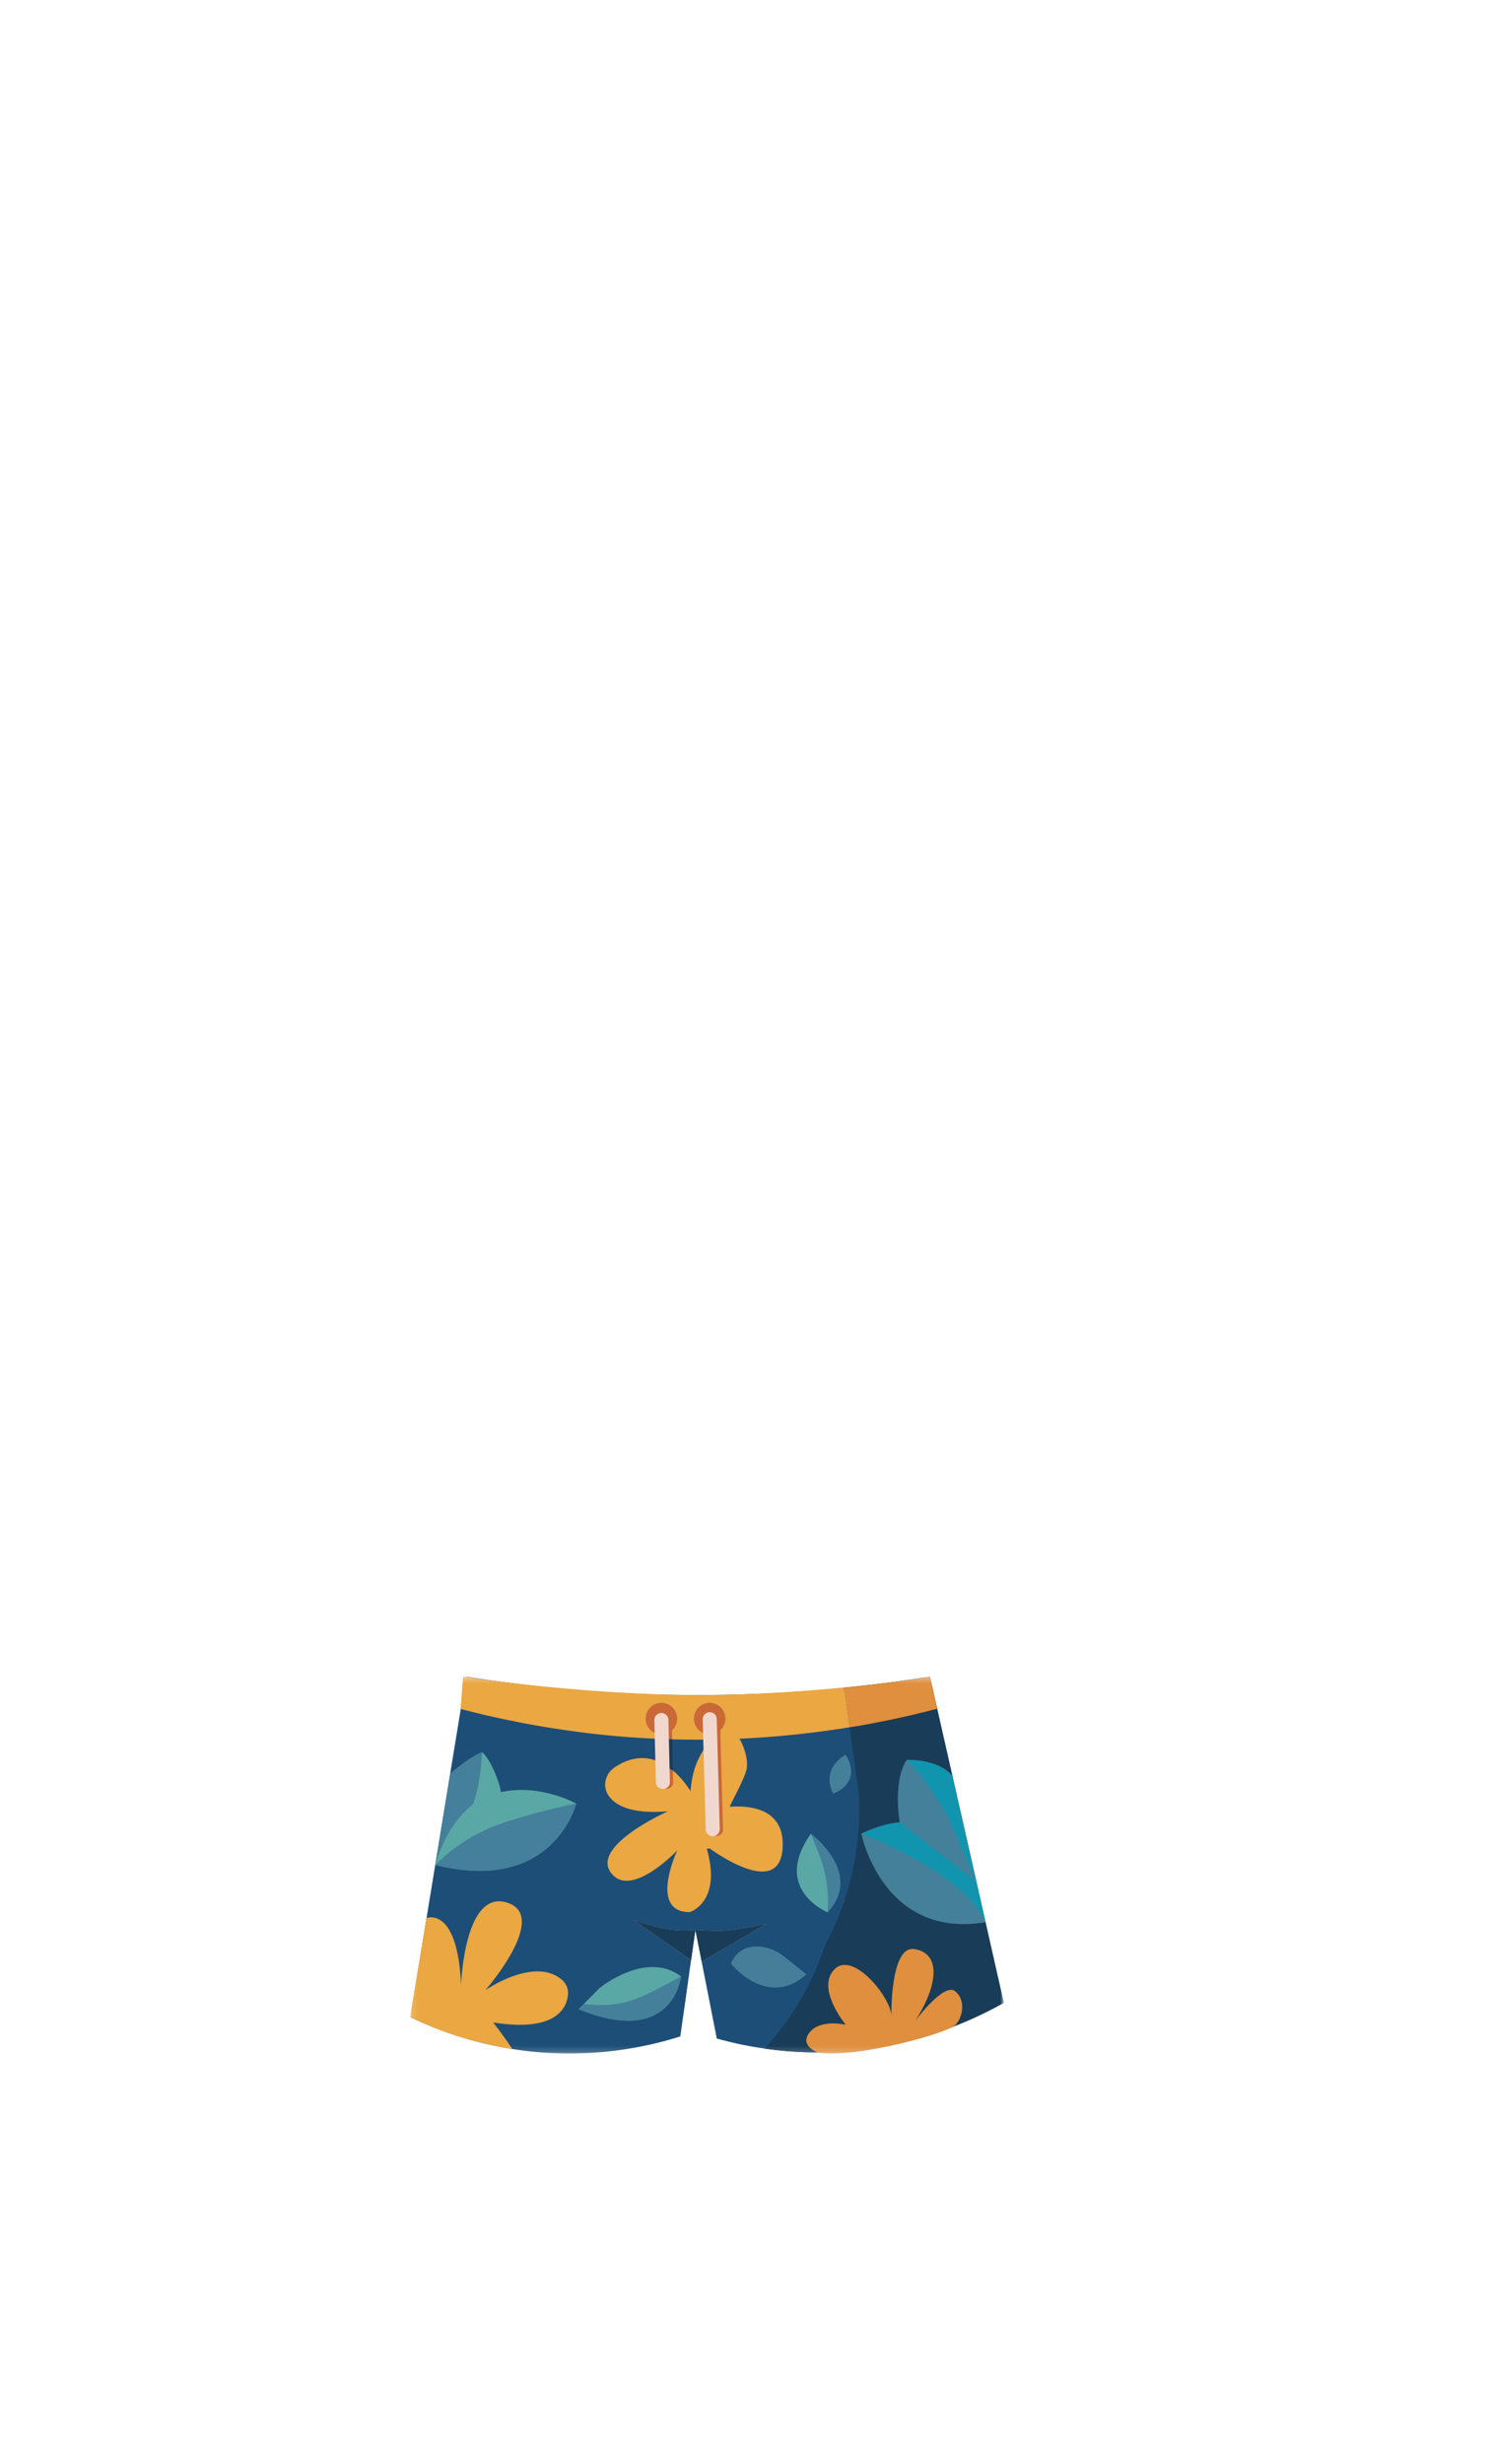 <svg xmlns="http://www.w3.org/2000/svg" width="251" height="415" fill="none" viewBox="0 0 251 415">
  <mask id="a" width="101" height="64" x="69" y="282" maskUnits="userSpaceOnUse" style="mask-type:luminance">
    <path fill="#fff" d="M169.086 282.335H69.123v63.498h99.963v-63.498Z"/>
  </mask>
  <g mask="url(#a)">
    <path fill="#575858" d="M124.852 324.784a22.39 22.39 0 0 1-5.06.346l-2.65-.128-.852.062a18.044 18.044 0 0 1-6.188-.697l-3.303-.966 9.619 6.689.724-5.067 1.066 5.319L129.072 324l-4.216.784h-.004Z"/>
    <path fill="#1D4E77" d="M169.085 337.291c-5.746 3.219-16.639 8.224-30.901 8.348a63.057 63.057 0 0 1-17.437-2.34c-.165-.833-.326-1.675-.496-2.513-.099-.516-.206-1.04-.306-1.56-.93-4.745-1.864-9.47-2.807-14.199l1.067 5.319 10.864-6.342-4.217.784a22.46 22.46 0 0 1-5.06.347l-2.649-.128-.852.062a18.162 18.162 0 0 1-6.189-.698l-3.303-.965 9.62 6.689c-.297 2.133-.603 4.258-.897 6.391-.145 1.065-.306 2.121-.455 3.186-.161 1.089-.306 2.183-.463 3.276a62 62 0 0 1-22.881 2.74 62.02 62.02 0 0 1-22.596-5.991c.178-1.11.364-2.233.541-3.343.17-1.002.335-2.013.497-3.016 2.455-15.016 4.919-30.053 7.379-45.077.157-.982.318-1.965.487-2.947.157-.994.327-1.98.488-2.975a246.741 246.741 0 0 0 44.548 3.054 247.532 247.532 0 0 0 33.579-3.037c.228.994.455 1.997.67 2.983.099.438.199.854.298 1.279l.029.141a81423.97 81423.97 0 0 1 10.359 45.725v.016c.12.495.228 1.003.343 1.498.244 1.089.497 2.191.74 3.285h-.004l.004.008Z"/>
    <path fill="#EAA742" d="M114.058 298.799c-2.237-2.17-5.928-4.25-10.525-1.159-1.559 1.048-2.075 3.12-1.059 4.683 1.084 1.663 3.733 3.219 10.034 2.716 0 0-12.948 5.744-9.612 10.32 3.336 4.576 11.199-3.747 11.199-3.747s-4.895 10.366 2.075 10.407c0 0 5.482-1.622 2.898-10.667.157-.008.306-.037.455-.078 2.488 1.77 11.848 7.865 12.315-.075.401-6.755-5.684-7.171-8.909-6.924.331-.879 2.592-4.877 2.865-6.454.269-1.559-.529-4.126-1.608-5.607-.93-1.275-3.27-.9-4.324.515-2.307 3.099-3.187 5.064-3.543 8.909a14.598 14.598 0 0 0-2.269-2.839"/>
    <path fill="#193C59" d="m117.142 325.011-.724 5.083-9.619-6.689 3.303.966a18.23 18.23 0 0 0 6.188.697l.852-.049v-.008ZM129.073 324l-10.86 6.342-1.067-5.319v-.017l2.65.128a22.354 22.354 0 0 0 5.06-.346l4.217-.784V324Z"/>
    <path fill="#EAA742" d="M114.071 292.936a155.44 155.44 0 0 1-14.849-1.036 173.407 173.407 0 0 1-10.07-1.527 109.51 109.51 0 0 1-2.914-.573c-.89-.165-1.79-.368-2.68-.566a82.658 82.658 0 0 1-2.914-.672 176.026 176.026 0 0 1-3.084-.776c.158-1.213.319-4.238.488-5.451.505.14 20.348 3.087 39.55 3.115 19.202.029 38.16-2.867 39.049-3.094.008-.009 1.223 5.409 1.223 5.409-1.719.438-3.356.855-5.076 1.251h-.008c-.968.218-1.947.425-2.915.635-.913.19-1.827.367-2.74.532-.989.178-1.981.368-2.956.524-8.876 1.498-17.772 2.266-26.648 2.266-1.149 0-2.302-.012-3.447-.037"/>
    <path fill="#CA6838" d="M113.232 292.977a412.982 412.982 0 0 1-.074-3.338c-.033-1.49-2.394-1.494-2.361 0 .025 1.019.046 2.042.071 3.062.797.194 1.62.346 2.372.412v-.136h-.008Z"/>
    <path fill="#193C59" d="M110.867 292.701c.033 1.448.067 2.896.104 4.345.818.371 1.343 1.081 2.389 1.118-.037-1.713-.078-3.536-.12-5.249-.752-.062-1.575-.02-2.373-.214Z"/>
    <path fill="#CA6838" d="M110.967 297.046c.025 1.027.045 2.051.07 3.082.033 1.49 2.394 1.494 2.361 0-.013-.627-.033-1.337-.046-1.964-.996-.516-1.575-.743-2.389-1.118h.004Zm7.957-7.535c.17 6.19.335 12.371.505 18.556.041 1.49 2.406 1.494 2.36 0-.169-6.189-.335-12.371-.504-18.556-.041-1.49-2.406-1.494-2.361 0Zm-7.507 2.583a2.656 2.656 0 0 0 2.65-2.662 2.656 2.656 0 0 0-2.65-2.661 2.655 2.655 0 0 0-2.649 2.661 2.656 2.656 0 0 0 2.649 2.662Z"/>
    <path fill="#CA6838" d="M119.552 292.094a2.656 2.656 0 0 0 2.65-2.662 2.656 2.656 0 0 0-2.65-2.661 2.656 2.656 0 0 0-2.65 2.661 2.657 2.657 0 0 0 2.65 2.662Z"/>
    <path fill="#F0D8CE" d="M111.665 301.288c-.641 0-1.166-.5-1.182-1.131-.038-1.745-.079-3.491-.124-5.24-.042-1.75-.087-3.5-.124-5.249a1.17 1.17 0 0 1 1.153-1.185h.029c.641 0 1.166.5 1.182 1.131.037 1.746.079 3.495.124 5.245.042 1.749.087 3.495.124 5.24a1.17 1.17 0 0 1-1.153 1.185h-.029v.004Zm8.395 7.939a1.176 1.176 0 0 1-1.182-1.127l-.504-18.556a1.169 1.169 0 0 1 1.149-1.193 1.16 1.16 0 0 1 1.215 1.127l.505 18.556a1.17 1.17 0 0 1-1.15 1.193h-.033Z"/>
    <path fill="#3075AF" d="M163.855 304.354v.008l.005.004v-.017h-.005v.005Z"/>
    <path fill="#193C59" d="M168.345 334.01c-.12-.495-.227-1.002-.343-1.498v-.02c-3.448-15.235-6.895-30.49-10.359-45.725l-.029-.141c-.1-.425-.199-.845-.298-1.279-.219-.994-.442-1.997-.67-2.983-4.564.73-9.429 1.374-14.568 1.882.087.284.174.565.261.854.789 5.781 1.583 11.558 2.373 17.339.343 8.983-1.559 17.356-5.718 25.13-2.158 6.524-5.556 12.33-10.182 17.434 2.857.413 5.995.665 9.38.64 14.262-.12 25.155-5.129 30.902-8.348-.244-1.089-.497-2.195-.74-3.285h-.009Z"/>
    <path fill="#3075AF" d="M163.855 304.333v.025s.009-.025 0-.025Z"/>
    <path fill="#1D4E77" d="M163.856 304.354v-.025.037l-.004-.004v-.008h.004Zm-63.497 33.717s.029.008.046.016c-.017 0-.029-.008-.046-.016Z"/>
    <path fill="#45809B" d="M164.087 315.223s-4.497-13.283-18.995-6.417c0 0 3.588 17.822 20.922 14.905l-1.923-8.488h-.004Z"/>
    <path fill="#1195AE" d="M164.087 315.223s-4.497-13.283-18.995-6.417c0 0 17.032 6.256 20.922 14.905l-1.923-8.488h-.004Z"/>
    <path fill="#45809B" d="M151.561 306.896s-1.211-7.003 1.191-10.527c0 0 5.461-.173 7.689 2.777l4.006 17.682-12.882-9.928h-.004v-.004Z"/>
    <path fill="#1195AE" d="M159.54 305.645s-3.866-6.561-6.784-9.28c0 0 5.461-.173 7.689 2.777l4.006 17.682-4.907-11.175h-.004v-.004Z"/>
    <path fill="#44809B" d="M75.902 298.61s3.481-2.967 5.296-3.537c0 0 2.939 3.726 3.179 6.73 0 0-4.283 12.512-11.025 12.264l2.55-15.457Z"/>
    <path fill="#5AA8A6" d="M73.352 314.067s2.253-9.47 9.524-11.855c7.272-2.385 14.196 1.523 14.196 1.523s-3.828 15.333-23.72 10.332Z"/>
    <path fill="#44809B" d="M73.352 314.067s4.158-4.696 11.426-7.085c7.272-2.385 12.29-3.247 12.29-3.247s-3.828 15.334-23.72 10.332h.004Z"/>
    <path fill="#5AA8A6" d="M81.198 295.077s-.207 8.629-3.2 11.653l6.383-4.927s-1.091-4.931-3.18-6.73h-.003v.004Zm19.788 39.73s7.834-6.429 13.725-1.973c0 0-1.224 12.058-17.234 5.526l3.513-3.553h-.004Z"/>
    <path fill="#45809B" d="M114.707 332.834s-1.224 12.058-17.234 5.526l.872-.883c6.461.701 8.995-.599 16.362-4.643Z"/>
    <path fill="#5AA8A6" d="M136.589 308.831s8.913 6.548 2.824 13.209c0 0-9.454-3.83-2.824-13.209Z"/>
    <path fill="#45809B" d="M136.588 308.831s8.913 6.548 2.823 13.209c0 0 .352-3.293-.574-7.077-.488-1.981-.959-2.782-2.249-6.132Zm3.78-6.763s-2.34-3.875 2.059-6.566c0 0 3.158 4.325-2.059 6.566Z"/>
    <path fill="#DF8F3E" d="M137.953 345.721s-3.394-1.081-1.595-3.421c1.794-2.339 6.109-1.324 6.109-1.324s-5.064-6.107-1.909-9.326c3.154-3.219 9.541 4.807 9.599 7.803 0 0-.211-11.694 3.774-11.224 3.993.471 4.775 4.968.252 12.091 0 0 4.833-6.532 6.722-4.981 1.889 1.552 1.244 4.444.004 5.715-1.236 1.271-15.978 5.505-22.956 4.667Z"/>
    <path fill="#EAA742" d="M71.855 323.013s5.217-2.112 5.817 11.286c0 0 .508-16.159 7.747-13.885 7.238 2.273-3.65 14.748-3.65 14.748s8.18-5.716 12.852-1.783a2.96 2.96 0 0 1 1.058 2.604c-.256 2.302-2.154 6.251-12.58 4.621 0 0 2.613 3.429 3.159 4.453 0 0-8.71-1.147-16.619-5.142-.264-.136-.541-.165-.516-.565l2.732-16.337Z"/>
    <path fill="#467E9A" d="M128.366 327.862c-1.807-.248-4.031.115-5.259 2.81 0 0 6.094 7.733 12.741 1.824l-3.675-2.946c-1.095-.883-2.41-1.494-3.811-1.684h.004v-.004Z"/>
    <path fill="#DF8F3E" d="M147.122 290.183a126.06 126.06 0 0 0 2.741-.532c.967-.21 1.947-.417 2.914-.635h.009c1.719-.396 3.356-.813 5.076-1.251-.074-.334-.153-.668-.227-.998l-.029-.141c-.099-.425-.199-.845-.298-1.279-.219-.994-.442-1.997-.669-2.983-.013 0-.025 0-.038.004-.442.103-3.315.569-7.784 1.114-2.191.277-4.44.532-6.751.768.087.284.174.565.261.854.264 1.927.529 3.858.789 5.785.352-.054.699-.107 1.046-.165.98-.157 1.964-.347 2.956-.524v-.008l.004-.009Z"/>
  </g>
</svg>
